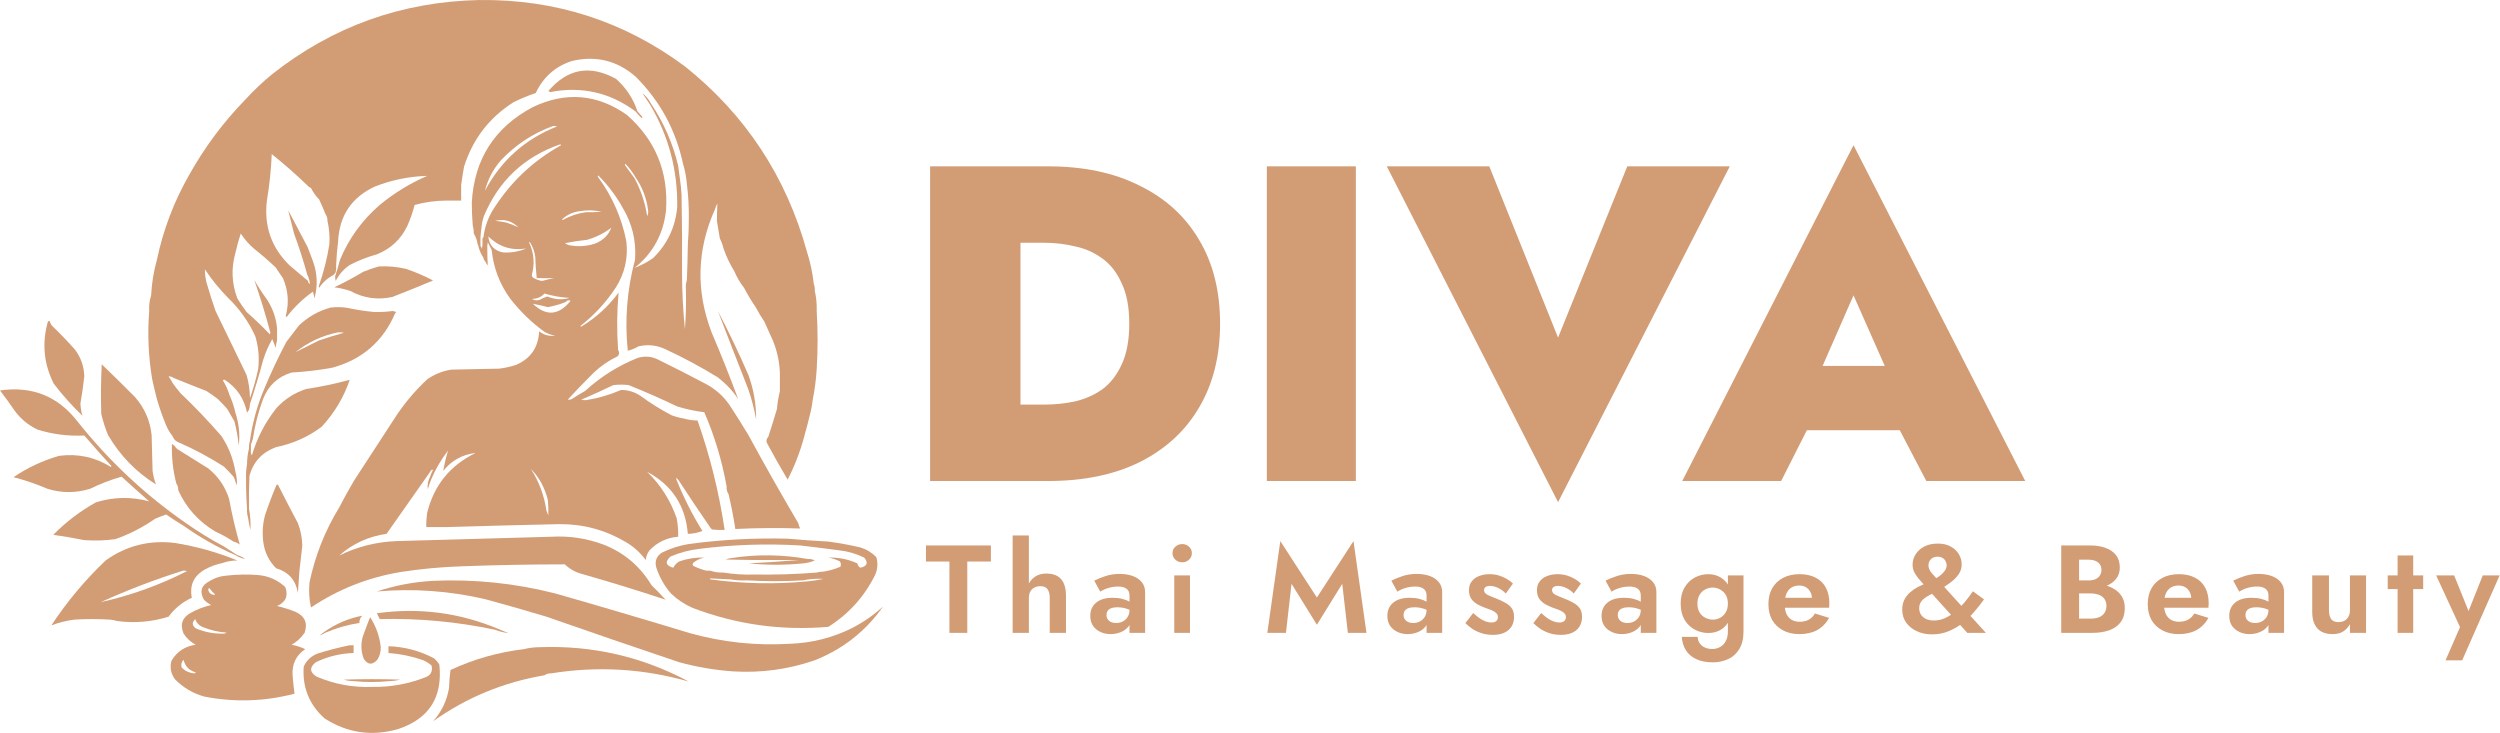 <svg width="5005" height="1468" viewBox="0 0 5005 1468" fill="none" xmlns="http://www.w3.org/2000/svg">
<path d="M1272.33 223.105C1276.13 227.882 1280.33 232.409 1284.93 236.682C1286.23 235.388 1286.23 234.096 1284.93 232.803C1281.99 229.428 1279.08 226.197 1276.21 223.105C1267.8 197.575 1253.57 175.917 1233.54 158.131C1181.43 129.157 1136.17 137.237 1097.77 182.375C1099.06 183.021 1100.35 183.669 1101.65 184.315C1164.36 172.197 1221.26 185.128 1272.33 223.105Z" fill="#D29C75"/>
<path d="M785.508 594.524C812.838 583.908 839.991 572.916 866.968 561.552C849.503 552.283 831.401 544.525 812.662 538.278C794.82 534.054 776.718 532.438 758.355 533.429C748.009 536.356 737.664 539.913 727.322 544.097C708.482 555.456 689.087 565.802 669.137 575.129C680.399 576.512 691.391 579.097 702.109 582.887C728.352 597.052 756.152 600.93 785.508 594.524Z" fill="#D29C75"/>
<path d="M164.86 832.116C162.698 824.209 161.406 816.129 160.981 807.872C164.197 789.869 166.782 771.768 168.739 753.565C168.192 733.704 162.05 715.927 150.314 700.228C135.504 683.477 119.988 667.314 103.765 651.74C101.644 648.68 100.026 645.446 98.916 642.042C96.688 642.607 95.394 644.223 95.037 646.891C83.889 688.975 88.091 729.382 107.644 768.112C125.017 790.979 144.09 812.314 164.86 832.116Z" fill="#D29C75"/>
<path d="M304.506 758.415C307.433 772.063 310.666 785.64 314.204 799.144C319.369 816.899 325.511 834.355 332.629 851.512C335.905 859.386 340.108 866.498 345.236 872.846C347.078 877.918 350.312 881.797 354.933 884.483C387.318 898.413 418.35 914.899 448.031 933.941C454.945 940.528 461.41 947.317 467.426 954.306C468.072 955.6 468.72 956.892 469.366 958.186C470.677 962.761 472.292 967.286 474.214 971.762C474.81 962.327 473.84 953.277 471.305 944.609C467.048 918.569 457.674 894.649 443.182 872.847C417.445 843.224 390.291 814.779 361.722 787.508C355.749 780.589 350.254 773.479 345.236 766.173C343.088 761.749 340.5 757.546 337.478 753.566C340.934 753.329 344.166 754.299 347.176 756.475C368.866 765.335 390.846 774.063 413.12 782.659C421.182 787.826 428.941 793.32 436.394 799.145C442.744 805.396 448.887 811.861 454.82 818.54C459.721 827.066 464.57 835.47 469.366 843.754C473.442 859.664 476.351 875.826 478.094 892.242C480.602 869.505 478.34 847.523 471.306 826.298C468.544 814.132 464.665 802.495 459.669 791.387C456.447 780.743 451.92 770.724 446.092 761.324C447.244 760.425 448.538 760.101 449.971 760.355C473.995 776.003 488.864 797.984 494.58 826.298C495.874 824.359 497.165 822.419 498.459 820.48C499.72 816.727 500.366 812.848 500.398 808.843C509.974 780.289 518.702 751.196 526.582 721.564C531.256 706.43 537.397 692.207 545.008 678.894C547.558 684.542 549.821 690.361 551.796 696.35C552.562 691.1 553.532 685.929 554.705 680.834C554.705 673.076 554.705 665.318 554.705 657.559C552.762 636.541 545.973 617.146 534.34 599.374C525.172 586.967 516.768 574.036 509.126 560.583C521.004 594.905 531.671 629.817 541.128 665.317C541.382 666.751 541.058 668.044 540.159 669.197C525.385 653.781 509.869 638.911 493.61 624.588C486.975 615.722 480.832 606.672 475.185 597.434C463.844 567.506 462.55 537.119 471.305 506.277C474.269 493.183 477.824 480.254 481.973 467.486C489.253 478.654 497.982 488.676 508.156 497.549C523.275 509.433 537.821 522.04 551.796 535.37C556.664 542.536 561.513 549.649 566.342 556.704C577.021 581.098 578.961 606.312 572.161 632.346C572.161 633.64 572.807 634.285 574.1 634.285C589.087 614.77 606.543 597.962 626.467 583.858C627.844 588.214 628.814 592.741 629.376 597.434C636.467 572.385 635.497 547.493 626.467 522.762C622.912 513.389 619.355 504.013 615.8 494.639C602.738 469.996 589.808 445.428 577.009 420.937C580.781 436.318 584.661 451.834 588.647 467.486C598.589 494.352 607.316 521.505 614.83 548.946C617.725 554.926 619.665 561.392 620.649 568.341C617.922 567.424 616.628 565.485 616.77 562.523C604.487 552.179 592.202 541.834 579.918 531.49C543.391 495.947 528.199 452.629 534.34 401.542C539.485 370.717 542.718 339.685 544.037 308.445C570.058 329.337 594.948 351.32 618.709 374.388C620.003 375.034 621.294 375.682 622.588 376.328C626.855 384.823 632.35 392.581 639.074 399.602C643.58 409.312 647.783 419.009 651.681 428.695C654.443 432.604 655.735 437.128 655.56 442.272C659.086 457.476 660.38 472.992 659.439 488.82C654.976 517.337 647.864 545.46 638.105 573.19C638.429 574.159 638.751 575.129 639.074 576.099C646.243 565.24 655.616 556.835 667.197 550.885C669.077 549.316 670.692 547.376 672.046 545.066C673.01 539.934 673.334 534.762 673.016 529.55C673.677 513.695 674.971 498.179 676.895 483.002C679.49 431.558 704.058 395.029 750.597 373.419C784.298 360.242 819.209 353.131 855.331 352.084C820.802 367.074 789.122 386.47 760.294 410.27C725.113 440.587 698.606 477.116 680.774 519.853C677.798 531.147 674.565 542.138 671.076 552.825C670.766 556.12 671.088 559.353 672.046 562.522C678.644 549.456 688.018 538.788 700.17 530.52C717.526 521.502 735.628 514.391 754.476 509.185C782.367 498.103 802.732 479.029 815.571 451.969C821.595 438.422 826.444 424.523 830.118 410.269C851.067 404.551 872.401 401.642 894.122 401.542C903.819 401.542 913.517 401.542 923.215 401.542C923.215 391.198 923.215 380.853 923.215 370.509C924.844 358.176 926.783 345.893 929.034 333.658C946.343 278.684 979.315 235.691 1027.95 204.68C1042.35 197.484 1057.22 191.342 1072.56 186.254C1087.36 154.644 1111.28 133.309 1144.32 122.25C1192.57 110.717 1235.24 121.061 1272.33 153.282C1321.16 201.794 1352.84 259.979 1367.37 327.839C1371.38 340.906 1373.97 354.483 1375.12 368.569C1378.08 391.77 1379.37 415.366 1379 439.362C1379 456.184 1378.36 472.669 1377.06 488.82C1376.72 512.752 1376.08 536.672 1375.12 560.582C1373.23 566.643 1372.58 573.108 1373.19 579.978C1373.82 606.829 1373.18 633.334 1371.25 659.498C1367.37 621.458 1365.43 583.315 1365.43 545.066C1365.75 493.341 1365.43 441.621 1364.46 389.904C1363.93 380.111 1362.96 370.414 1361.55 360.811C1360.25 351.113 1358.96 341.416 1357.67 331.718C1347.03 287.157 1328.93 245.781 1303.36 207.588C1298.88 199.194 1293.06 192.082 1285.91 186.254C1291.1 194.084 1296.28 201.842 1301.42 209.528C1338.9 272.792 1357 341.323 1355.73 415.118C1352.01 455.057 1335.85 488.998 1307.24 516.943C1295.53 525.056 1283.25 531.521 1270.39 536.338C1307.23 506.986 1328.24 468.519 1333.42 420.936C1338.42 344.028 1312.24 280.348 1254.87 229.893C1195.41 188.205 1132.7 183.032 1066.74 214.377C990.053 255.159 949.323 318.842 944.55 405.42C944.551 420.97 945.197 436.486 946.489 451.969C947.973 457.004 948.62 462.177 948.429 467.485C952.47 473.887 955.058 481 956.187 488.82C957.369 490.548 958.015 492.487 958.126 494.638C960.265 502.391 963.497 509.503 967.824 515.973C968.276 519.003 969.569 521.588 971.703 523.731C972.812 526.588 974.428 529.176 976.552 531.489C975.871 520.614 975.549 509.625 975.582 498.517C975.266 493.946 975.588 489.421 976.552 484.941C979.137 490.113 981.724 495.284 984.31 500.457C987.956 536.173 1000.24 568.498 1021.16 597.433C1040.95 623.047 1063.91 645.351 1090.01 664.347C1096.7 668.084 1103.81 670.672 1111.35 672.105C1099.49 673.54 1088.82 670.631 1079.35 663.377C1077.83 695.234 1062.64 717.539 1033.77 730.291C1022.4 734.102 1010.76 736.687 998.857 738.049C967.179 738.695 935.498 739.342 903.82 739.988C886.147 742.632 869.985 749.096 855.331 759.383C829.621 783.296 807.317 810.127 788.418 839.874C761.91 880.604 735.405 921.334 708.898 962.064C698.337 979.96 688.317 998.062 678.835 1016.37C650.657 1062.49 630.938 1112.27 619.679 1165.71C617.903 1182.71 618.872 1199.52 622.589 1216.14C676.932 1179.81 736.41 1156.22 801.025 1145.35C842.162 1138.91 883.538 1135.04 925.154 1133.71C993.672 1131.16 1062.2 1129.86 1130.74 1129.83C1140.63 1139.3 1152.27 1145.77 1165.66 1149.23C1221.54 1165.14 1277.14 1182.28 1332.46 1200.63C1323.48 1190.68 1314.1 1180.98 1304.33 1171.53C1281.79 1134.1 1250.44 1107.27 1210.27 1091.04C1175.92 1077.91 1140.36 1072.41 1103.59 1074.56C1000.15 1077.34 896.704 1080.25 793.267 1083.29C752.657 1084.96 714.514 1094.65 678.835 1112.38C706.031 1088.44 737.709 1073.9 773.872 1068.74C802.984 1027.31 832.077 985.929 861.151 944.609C862.545 941.085 864.485 939.791 866.969 940.73C864.471 945.072 862.531 949.597 861.151 954.306C856.969 962.061 855.353 970.465 856.302 979.52C858.387 972.938 860.65 966.471 863.09 960.125C871.907 939.256 883.222 919.861 897.031 901.939C893.005 915.316 889.772 928.893 887.334 942.669C904.164 921.814 925.82 909.853 952.308 906.788C901.351 931.467 869.025 971.227 855.332 1026.07C853.87 1035.69 853.224 1045.39 853.393 1055.16C867.615 1055.16 881.84 1055.16 896.062 1055.16C970.387 1052.9 1044.74 1050.96 1119.11 1049.34C1167.04 1048.83 1211.65 1060.79 1252.94 1085.22C1268.6 1094.43 1281.86 1106.38 1292.7 1121.11C1293.42 1113.91 1296.01 1107.44 1300.45 1101.71C1316 1085.42 1335.08 1076.37 1357.67 1074.56C1358.03 1062.17 1357.06 1049.88 1354.76 1037.71C1342.33 1001.81 1322.61 970.779 1295.6 944.609C1345.18 970.971 1372.33 1012.35 1377.06 1068.74C1387.19 1068.67 1396.89 1066.73 1406.16 1062.92C1385.72 1029.87 1368.27 995.279 1353.79 959.155C1354.11 958.186 1354.44 957.216 1354.76 956.246C1355.3 958.023 1356.27 959.315 1357.67 960.125C1378.85 992.645 1400.51 1024.97 1422.64 1057.1C1423.61 1058.07 1424.58 1059.04 1425.55 1060.01C1433.93 1060.98 1442.34 1061.3 1450.77 1060.98C1439.65 986.12 1421.55 913.066 1396.46 841.813C1386.97 841.751 1377.92 840.458 1369.31 837.934C1360.68 836.586 1352.28 834.323 1344.09 831.146C1322.37 819.751 1301.68 806.82 1282.03 792.355C1270.15 784.512 1257.21 780.633 1243.24 780.718C1220.61 790.567 1197.34 797.355 1173.41 801.083C1170.12 801.393 1166.88 801.071 1163.72 800.113C1185.34 790.914 1206.68 781.217 1227.72 771.021C1238.06 769.727 1248.41 769.727 1258.75 771.021C1291.57 784.2 1323.9 798.422 1355.73 813.69C1373.49 819.179 1391.59 823.058 1410.04 825.327C1430.64 873.045 1445.51 922.503 1454.65 973.701C1454.25 979.51 1455.54 984.683 1458.52 989.217C1464.03 1012.24 1468.56 1035.52 1472.1 1059.04C1515.42 1056.87 1558.73 1056.54 1602.05 1058.07C1600.18 1054.72 1598.89 1051.17 1598.17 1047.4C1563.95 989.321 1530.65 930.488 1498.28 870.905C1486.01 850.572 1473.4 830.53 1460.46 810.78C1448.36 793.193 1432.85 779.294 1413.91 769.08C1382.54 752.422 1350.86 736.26 1318.88 720.592C1305.19 713.404 1290.97 712.112 1276.21 716.713C1237.29 732.359 1202.38 754.34 1171.47 782.657C1162.09 787.888 1153.04 793.383 1144.32 799.143C1141.71 800.167 1139.12 800.491 1136.56 800.113C1153.57 781.639 1171.03 763.535 1188.93 745.806C1202.87 732.705 1218.39 722.038 1235.48 713.804C1237.85 712.54 1239.15 710.276 1239.36 707.016C1239.33 704.33 1238.68 702.068 1237.42 700.227C1234.68 661.955 1235.01 623.81 1238.39 585.795C1218.47 612.825 1194.23 635.129 1165.66 652.709C1164.36 654.003 1163.07 654.003 1161.78 652.709C1189.59 630.994 1213.19 605.458 1232.57 576.098C1250.7 547.55 1257.81 516.517 1253.9 483C1244.63 436.027 1225.89 393.357 1197.66 354.991C1196.36 353.698 1196.36 352.406 1197.66 351.113C1216.8 370.246 1232.96 391.581 1246.15 415.117C1265.66 447.401 1274.07 482.312 1271.36 519.851C1255.31 579.649 1250.46 640.42 1256.81 702.166C1264.3 700.367 1271.42 697.457 1278.15 693.439C1296.87 689.032 1314.97 690.972 1332.46 699.257C1368.54 716.003 1403.45 734.753 1437.19 755.504C1453.98 768.673 1467.55 783.22 1477.92 799.143C1461.3 754.245 1443.52 709.636 1424.58 665.316C1392.84 581.99 1395.1 499.884 1431.37 418.996C1432.43 414.937 1434.04 411.058 1436.22 407.359C1435.63 418.909 1435.31 430.546 1435.25 442.27C1437.19 453.898 1439.13 465.535 1441.07 477.182C1444.37 483.852 1446.96 490.962 1448.83 498.516C1454.38 514.153 1461.49 529.023 1470.16 543.125C1475.19 555.143 1481.65 566.134 1489.56 576.097C1496.56 589.546 1504.32 602.475 1512.83 614.888C1518.19 624.975 1524.01 634.673 1530.29 643.981C1536.11 656.919 1541.93 669.85 1547.74 682.771C1555.98 703.274 1560.51 724.609 1561.32 746.776C1561.32 759.058 1561.32 771.343 1561.32 783.627C1558.37 794.849 1556.43 806.486 1555.5 818.538C1550.02 837.196 1544.2 855.944 1538.04 874.784C1534.67 877.925 1533.7 881.804 1535.14 886.422C1548.55 911.322 1562.45 935.889 1576.83 960.123C1590.87 932.881 1601.86 904.434 1609.81 874.784C1614.75 857.389 1619.27 839.933 1623.38 822.417C1625.08 814.733 1626.37 806.975 1627.26 799.143C1631.23 779.286 1633.82 759.243 1635.02 739.018C1637.39 699.92 1637.39 661.13 1635.02 622.646C1635.5 608.858 1634.21 595.281 1631.14 581.916C1631.53 577.165 1630.89 572.639 1629.2 568.34C1626.75 546.287 1622.22 524.953 1615.63 504.335C1574.18 353.805 1492.72 229.997 1371.25 132.916C1249.3 42.449 1111.92 -1.836 959.096 0.058C804.031 3.468 666 52.926 545.008 148.432C525.649 164.251 507.546 181.383 490.701 199.829C446.538 245.286 409.041 295.714 378.208 351.113C348.14 403.792 326.805 460.039 314.204 519.851C307.638 543.089 303.76 567.009 302.567 591.614C299.312 601.443 298.021 611.789 298.688 622.646C295.136 667.842 297.076 713.099 304.506 758.415ZM1096.8 1000.85C1097.77 1011.18 1098.09 1021.52 1097.77 1031.89C1096.48 1028.65 1095.19 1025.42 1093.89 1022.19C1089.54 992.158 1079.2 964.359 1062.86 938.79C1079.27 955.336 1090.58 976.025 1096.8 1000.85ZM1001.77 322.021C1031.5 290.198 1066.74 266.923 1107.47 252.198C1110.13 251.894 1112.72 252.217 1115.23 253.168C1051.14 278.471 1002.98 321.463 970.734 382.146C976.385 359.856 986.731 339.814 1001.77 322.021ZM967.824 475.244C966.199 475.907 965.551 477.199 965.885 479.123C966.205 485.62 965.881 492.085 964.915 498.518C964.466 496.119 963.495 494.179 962.006 492.699C961.38 480.05 962.025 467.767 963.945 455.848C964.542 447.906 966.158 440.148 968.794 432.574C998.236 362.097 1048.99 314.255 1121.05 289.049C1122.34 289.049 1122.99 289.695 1122.99 290.988C1068.49 321.235 1024.2 362.611 990.129 415.118C977.888 433.416 970.454 453.457 967.824 475.244ZM1037.65 454.878C1029.73 451.277 1021.32 448.044 1012.43 445.181C1005.36 443.786 998.252 442.816 991.099 442.271C1008.68 437.751 1024.19 441.954 1037.65 454.878ZM1006.61 505.306C989.117 501.633 979.419 490.965 977.522 473.304C998.389 493.941 1023.6 502.023 1053.16 497.548C1038.24 503.867 1022.72 506.455 1006.61 505.306ZM1058.98 484.941C1059.63 484.941 1060.28 484.941 1060.92 484.941C1066.56 493.75 1070.11 503.448 1071.59 514.034C1072.04 528.35 1073.01 542.573 1074.5 556.704C1086.15 557.122 1097.79 557.122 1109.41 556.704C1101.26 558.376 1093.18 560.315 1085.17 562.522C1079.14 561.487 1073.64 559.547 1068.68 556.704C1065.87 555.474 1064.58 553.21 1064.8 549.915C1070.94 527.535 1069 505.877 1058.98 484.941ZM1090.01 587.736C1106.42 592.476 1123.22 595.386 1140.44 596.464C1125.27 600.75 1110.4 599.78 1095.83 593.555C1090.44 595.279 1085.27 597.542 1080.32 600.343C1074.73 602.038 1069.56 601.39 1064.8 598.404C1074.96 598.377 1083.36 594.821 1090.01 587.736ZM1066.74 608.101C1076.75 609.92 1086.78 612.182 1096.8 614.889C1107.68 612.853 1118.34 609.943 1128.8 606.162C1131.84 604.983 1134.43 603.365 1136.56 601.313C1138.6 601.024 1140.54 601.346 1142.38 602.282C1118.62 631.66 1093.41 633.6 1066.74 608.101ZM1190.87 487.85C1173.7 493.324 1156.24 494.294 1138.5 490.759C1135.92 489.466 1133.33 488.174 1130.74 486.88C1145.24 483.989 1160.11 481.725 1175.35 480.092C1193.14 475.078 1209.3 466.996 1223.84 455.848C1218.2 470.855 1207.21 481.522 1190.87 487.85ZM1204.45 423.846C1194.12 424.814 1183.78 425.138 1173.41 424.816C1156.86 427.011 1141.35 432.182 1126.86 440.332C1126.22 440.008 1125.57 439.686 1124.93 439.362C1134.84 430.204 1146.47 424.709 1159.84 422.876C1174.49 420.219 1189.36 420.544 1204.45 423.846ZM1270.39 356.932C1264.29 348.659 1258.15 340.255 1251.96 331.719C1250.67 330.425 1250.67 329.133 1251.96 327.84C1259.92 336.104 1266.71 345.156 1272.33 354.993C1286.06 374.843 1294.47 396.823 1297.54 420.937C1298.12 425.272 1297.47 429.151 1295.6 432.574C1291.46 405.916 1283.05 380.702 1270.39 356.932ZM511.065 673.075C517.541 694.589 519.481 716.569 516.884 739.019C512.538 759.025 507.043 778.42 500.398 797.205C500.276 781.396 498.012 765.88 493.61 750.656C472.921 707.986 452.234 665.317 431.545 622.647C424.811 603.417 418.67 584.022 413.119 564.462C411.184 556.108 410.213 547.704 410.21 539.248C423.61 559.438 438.804 578.188 455.789 595.494C479.193 617.909 497.619 643.769 511.065 673.075Z" fill="#D29C75"/>
<path d="M216.258 870.907C240.597 912.364 272.599 945.336 312.265 969.822C308.971 961.083 306.71 952.031 305.476 942.669C304.83 918.749 304.183 894.827 303.537 870.907C300.463 842.144 289.474 816.93 270.565 795.265C248.371 772.745 226.066 750.765 203.652 729.321C202.036 762.282 201.712 795.254 202.682 828.237C205.996 842.71 210.521 856.932 216.258 870.907Z" fill="#D29C75"/>
<path d="M1437.19 622.648C1457.39 675.174 1477.75 727.541 1498.28 779.749C1504.97 799.373 1510.14 819.415 1513.8 839.875C1514.01 809.267 1508.84 779.529 1498.28 750.657C1479.38 707.044 1459.01 664.375 1437.19 622.648Z" fill="#D29C75"/>
<path d="M700.17 760.354C671.49 768.196 642.397 774.338 612.891 778.78C589.935 786.224 570.216 798.831 553.736 816.6C531.146 844.964 514.66 876.644 504.278 911.637C502.433 908.885 501.787 905.654 502.338 901.94C502.338 898.061 502.338 894.182 502.338 890.303C503.632 886.424 504.924 882.545 506.218 878.665C510.269 851.467 517.057 824.96 526.583 799.145C537.029 771.883 556.1 754.103 583.799 745.808C611.156 744.288 638.309 741.057 665.259 736.11C725.083 719.917 767.107 683.388 791.328 626.527C792.381 626.411 793.027 625.765 793.268 624.588C791.004 623.942 788.743 623.294 786.479 622.648C773.927 624.301 761.319 624.949 748.658 624.588C729.725 622.806 710.977 619.896 692.412 615.86C682.069 614.566 671.723 614.566 661.38 615.86C637.347 622.542 616.334 634.503 598.345 651.741C589.941 662.732 581.535 673.722 573.131 684.713C556.764 715.73 541.893 747.408 528.522 779.75C514.616 812.749 505.24 847.013 500.399 882.545C498.914 887.58 498.267 892.752 498.459 898.061C495.926 907.983 494.632 918.326 494.58 929.093C492.85 938.671 492.202 948.368 492.641 958.186C492.445 978.264 493.092 998.305 494.58 1018.31C494.122 1024.34 494.768 1030.16 496.519 1035.77C497.714 1044.23 499.332 1052.64 501.368 1060.98C502.088 1046.39 501.118 1032.16 498.459 1018.31C498.135 996.321 498.459 974.339 499.429 952.368C507.283 924.295 525.061 905.222 552.766 895.152C586.449 888.262 616.836 874.686 643.923 854.422C669.572 826.645 688.321 795.289 700.17 760.354ZM676.896 665.317C680.827 665.003 684.706 665.327 688.533 666.287C671.522 670.863 654.712 676.035 638.105 681.803C622.246 689.732 606.729 697.49 591.557 705.077C616.815 684.916 645.26 671.663 676.896 665.317Z" fill="#D29C75"/>
<path d="M180.375 978.55C200.711 968.543 221.724 960.46 243.41 954.306C261.653 971.019 280.079 987.505 298.687 1003.76C263.036 994.069 227.479 994.714 192.013 1005.7C160.534 1023.27 132.089 1044.93 106.674 1070.68C127.462 1073.61 148.15 1077.16 168.739 1081.34C189.495 1082.85 210.184 1082.2 230.804 1079.41C259.19 1069.42 285.698 1055.84 310.324 1038.68C317.651 1035.5 325.086 1032.59 332.628 1029.95C344.376 1038.16 356.337 1045.92 368.51 1053.22C400.628 1076.08 434.892 1095.47 471.305 1111.41C477.181 1115.1 483.646 1117.69 490.7 1119.17C486.144 1115.59 480.973 1113.01 475.184 1111.41C466.093 1105.53 457.041 1099.71 448.03 1093.95C421.897 1079.92 396.683 1064.4 372.389 1047.4C290.215 990.461 217.806 922.577 155.162 843.753C115.801 793.139 64.08 772.45 0 781.688C9.749 794.347 19.124 807.276 28.123 820.478C40.463 837.998 56.302 851.251 75.641 860.239C105.894 869.556 136.926 873.435 168.738 871.876C186.481 892.53 204.582 912.895 223.045 932.971C222.721 933.617 222.399 934.264 222.075 934.91C190.3 915.115 155.712 907.679 118.311 912.605C85.642 921.985 55.256 936.208 27.153 955.275C50.349 961.377 72.976 969.135 95.036 978.55C123.454 987.346 151.901 987.346 180.375 978.55Z" fill="#D29C75"/>
<path d="M416.997 937.82C396.308 924.89 375.621 911.96 354.932 899.03C352.585 897.015 350.646 894.751 349.113 892.242C347.255 891.363 345.637 890.071 344.264 888.362C343.317 915.363 346.227 941.868 352.992 967.883C355.753 971.791 357.045 976.316 356.871 981.459C372.672 1016.36 397.24 1043.83 430.572 1063.89C443.505 1069.79 455.788 1076.58 467.424 1084.25C471.962 1085.39 476.164 1087.33 480.03 1090.07C471.481 1060.31 464.371 1029.92 458.696 998.915C450.977 974.379 437.078 954.014 416.997 937.82Z" fill="#D29C75"/>
<path d="M552.764 972.732C544.562 992.17 537.126 1011.89 530.46 1031.89C525.622 1050.47 524.652 1069.22 527.55 1088.13C530.624 1107.41 539.031 1123.89 552.764 1137.59C577.741 1145.1 592.288 1161.59 596.404 1187.05C597.466 1172.82 598.436 1158.6 599.313 1144.38C601.38 1127.26 603.32 1110.13 605.131 1092.98C604.963 1077.27 602.054 1062.08 596.404 1047.4C582.845 1021.9 569.592 996.361 556.644 970.793C554.737 969.646 553.443 970.294 552.764 972.732Z" fill="#D29C75"/>
<path d="M1379 1089.1C1360.06 1092.19 1341.95 1098 1324.69 1106.56C1313.95 1113.97 1310.39 1123.99 1314.03 1136.62C1320.49 1156.29 1330.51 1173.74 1344.09 1188.99C1356.6 1200.75 1370.82 1210.13 1386.76 1217.11C1474.21 1250.35 1564.72 1262.96 1658.29 1254.93C1699.48 1228.94 1730.83 1194.02 1752.36 1150.2C1757.21 1138.65 1757.85 1127.01 1754.3 1115.29C1745.15 1106.04 1734.49 1099.58 1722.3 1095.89C1701.16 1090.97 1679.82 1087.09 1658.29 1084.25C1630.81 1082.78 1603.66 1080.84 1576.83 1078.44C1510.59 1076.75 1444.64 1080.31 1379 1089.1ZM1617.56 1163.78C1552.06 1170.09 1486.76 1168.8 1421.67 1159.9C1421.67 1159.25 1421.67 1158.6 1421.67 1157.96C1435.24 1158.72 1448.82 1159.37 1462.4 1159.9C1473.02 1161.81 1484.01 1162.46 1495.37 1161.84C1532.8 1164.09 1570.3 1164.09 1607.86 1161.84C1621.06 1159.08 1634.64 1158.11 1648.6 1158.93C1638.33 1161.18 1627.99 1162.79 1617.56 1163.78ZM1679.63 1101.71C1697.27 1103.61 1714.08 1108.45 1730.05 1116.26C1738.8 1126.74 1736.21 1133.52 1722.3 1136.62C1719.22 1134.73 1717.28 1131.82 1716.48 1127.89C1697.95 1119.53 1678.55 1115.65 1658.29 1116.26C1666.47 1117.65 1674.23 1120.24 1681.57 1124.02C1683.65 1127.36 1683.98 1130.92 1682.54 1134.68C1671.42 1139.31 1660.11 1142.55 1648.59 1144.38C1643.93 1144.28 1639.41 1144.92 1635.02 1146.32C1593.07 1149.58 1551.05 1150.87 1508.95 1150.2C1488.73 1150.87 1468.68 1149.58 1448.82 1146.32C1439.29 1146.59 1430.24 1145.3 1421.67 1142.44C1419.08 1142.44 1416.5 1142.44 1413.91 1142.44C1405.02 1140.23 1396.29 1136.99 1387.73 1132.74C1386.43 1130.8 1386.43 1128.86 1387.73 1126.92C1394.18 1121.53 1401.62 1117.97 1410.03 1116.26C1392.79 1115.73 1375.98 1118.32 1359.61 1124.02C1354.31 1127.27 1350.43 1131.47 1347.97 1136.62C1332.76 1132.36 1330.82 1124.92 1342.15 1114.32C1360.73 1106.26 1380.13 1101.09 1400.34 1098.8C1467.36 1090.28 1534.6 1088.01 1602.05 1092.01C1627.67 1094.97 1653.53 1098.2 1679.63 1101.71Z" fill="#D29C75"/>
<path d="M1464.34 1117.23C1460.34 1117.59 1456.46 1118.56 1452.7 1120.14C1488.9 1121.11 1525.11 1121.43 1561.32 1121.11C1574.25 1121.11 1587.18 1121.11 1600.11 1121.11C1566.82 1123.9 1533.2 1126.16 1499.25 1127.89C1535.4 1131.52 1571.61 1131.52 1607.87 1127.89C1615.92 1127.15 1623.68 1125.21 1631.14 1122.08C1626.92 1119.74 1622.39 1118.77 1617.56 1119.17C1566.6 1110.02 1515.52 1109.37 1464.34 1117.23Z" fill="#D29C75"/>
<path d="M610.951 1299.54C602.319 1295.44 593.268 1292.53 583.797 1290.81C594.376 1284.76 603.103 1276.68 609.981 1266.57C616.347 1247.29 610.206 1233.39 591.555 1224.87C579.589 1220.1 567.306 1216.22 554.704 1213.23C572.096 1205.61 577.59 1193 571.19 1175.41C555.722 1160.98 537.297 1152.89 515.913 1151.17C495.781 1149.65 475.74 1149.97 455.788 1152.14C442.347 1152.96 430.062 1156.84 418.937 1163.77C402.752 1172.17 399.197 1184.46 408.27 1200.63C412.602 1204.89 417.451 1208.45 422.816 1211.29C408.535 1214.55 394.959 1219.72 382.086 1226.81C364.797 1236.22 359.948 1250.12 367.54 1268.51C373.773 1277.98 381.855 1285.41 391.784 1290.81C370.306 1293.77 354.141 1304.44 343.296 1322.82C339.706 1336.08 341.969 1348.36 350.084 1359.67C366.766 1376.72 386.485 1388.36 409.24 1394.58C469.811 1406.34 529.936 1404.4 589.616 1388.76C588.013 1376.52 586.72 1364.24 585.736 1351.91C584.338 1329.5 592.745 1312.04 610.951 1299.54ZM416.998 1181.23C416.744 1179.53 417.39 1178.24 418.938 1177.35C422.46 1181.85 426.339 1186.05 430.575 1189.96C430.133 1190.73 429.485 1191.05 428.635 1190.93C422.367 1190.4 418.488 1187.17 416.998 1181.23ZM363.661 1336.39C361.999 1330.48 363.293 1325.3 367.54 1320.88C370.546 1333.91 378.626 1342.31 391.784 1346.09C391.121 1347.72 389.829 1348.36 387.906 1348.03C378.438 1347.01 370.356 1343.13 363.661 1336.39ZM391.784 1257.84C384.383 1252.15 384.059 1246.01 390.815 1239.42C393.673 1247.45 399.168 1252.94 407.3 1255.9C422.275 1261.91 437.791 1265.46 453.849 1266.57C451.097 1268.41 447.865 1269.06 444.151 1268.51C425.897 1268.63 408.441 1265.07 391.784 1257.84Z" fill="#D29C75"/>
<path d="M384.028 1196.75C379.135 1171.29 388.187 1152.22 411.181 1139.53C422.272 1133.66 433.909 1129.45 446.093 1126.92C455.232 1123.71 464.929 1122.1 475.186 1122.08C435.139 1105.71 393.761 1094.07 351.056 1087.16C299.713 1080.59 253.164 1092.23 211.41 1122.08C170.267 1161.28 134.062 1204.6 102.797 1252.02C117.526 1246.4 133.042 1242.52 149.345 1240.39C172.62 1239.09 195.894 1239.09 219.168 1240.39C224.725 1240.74 229.896 1241.71 234.684 1243.3C269.621 1247.96 303.887 1245.05 337.479 1234.57C349.857 1217.76 365.373 1205.16 384.028 1196.75ZM201.713 1205.48C255.608 1181.09 310.563 1160.08 366.572 1142.44C369.236 1142.14 371.823 1142.46 374.33 1143.41C319.36 1171.43 261.821 1192.12 201.713 1205.48Z" fill="#D29C75"/>
<path d="M991.095 1260.75C999.768 1264.21 1008.82 1266.47 1018.25 1267.54C1011 1264.81 1003.89 1261.9 996.914 1258.81C918.867 1226.35 838.053 1216 754.473 1227.78C756.412 1231.66 758.351 1235.54 760.291 1239.42C837.952 1237.54 914.885 1244.65 991.095 1260.75Z" fill="#D29C75"/>
<path d="M740.899 1235.54C735.879 1248.32 731.03 1261.25 726.353 1274.33C722.045 1289.43 722.69 1304.3 728.292 1318.94C736.213 1331.23 745.263 1331.88 755.445 1320.88C760.484 1312.87 762.747 1304.14 762.234 1294.69C759.726 1273.21 752.614 1253.5 740.899 1235.54Z" fill="#D29C75"/>
<path d="M649.738 1264.63C637.259 1273.6 637.905 1274.24 651.678 1266.57C673.453 1257.17 696.082 1250.71 719.561 1247.18C719.187 1241.41 721.126 1236.56 725.38 1232.63C698.075 1237.86 672.861 1248.53 649.738 1264.63Z" fill="#D29C75"/>
<path d="M1706.78 1256.87C1667.25 1276.75 1625.22 1287.41 1580.71 1288.87C1512.92 1292.89 1446.33 1285.78 1380.94 1267.54C1291.36 1240.27 1201.5 1213.76 1111.35 1188.02C1031.12 1167.62 949.66 1159.22 866.965 1162.81C828.471 1164.91 790.974 1172.02 754.473 1184.14C827.664 1177.72 900.074 1182.9 971.7 1199.66C1012.56 1210.71 1053.3 1222.35 1093.89 1234.57C1182.26 1265.5 1270.83 1295.88 1359.6 1325.73C1395.19 1335.49 1431.4 1341.64 1468.22 1344.15C1524.08 1347.48 1578.39 1340.05 1631.14 1321.85C1687.89 1299.28 1733.47 1263.4 1767.87 1214.2C1749.35 1231.12 1728.98 1245.34 1706.78 1256.87Z" fill="#D29C75"/>
<path d="M1080.32 1295.66C1069.55 1295.71 1059.21 1297.01 1049.28 1299.54C997.966 1305.58 948.832 1319.48 901.88 1341.24C900.305 1353.04 899.335 1365 898.971 1377.12C894.777 1402.64 884.11 1424.94 866.969 1444.04C933.805 1396.43 1008.15 1365.72 1090.01 1351.91C1093.92 1349.15 1098.45 1347.85 1103.59 1348.03C1196.93 1333.12 1288.73 1338.61 1379 1364.52C1285.72 1314.69 1186.16 1291.74 1080.32 1295.66Z" fill="#D29C75"/>
<path d="M879.574 1330.57C876.746 1325.8 873.191 1321.6 868.906 1317.97C840.447 1302.93 810.061 1294.85 777.749 1293.72C777.749 1298.25 777.749 1302.77 777.749 1307.3C801.651 1309.04 824.926 1313.89 847.572 1321.85C853.59 1324.64 859.085 1328.19 864.058 1332.51C866.678 1344.82 861.829 1352.9 849.511 1356.76C816.151 1369.57 781.564 1375.71 745.747 1375.18C706.966 1376.67 669.793 1369.88 634.224 1354.82C619.774 1345.95 619.127 1336.26 632.285 1325.72C656.203 1314.28 681.417 1308.14 707.927 1307.3C707.927 1302.13 707.927 1296.96 707.927 1291.78C705.341 1291.78 702.754 1291.78 700.168 1291.78C678.81 1296.13 657.476 1301.63 636.164 1308.27C623.087 1313.3 613.714 1322.03 608.041 1334.45C605.052 1375.97 618.953 1410.56 649.741 1438.22C695.349 1467.54 744.483 1474.65 797.145 1459.55C858.997 1438.99 886.475 1395.99 879.574 1330.57Z" fill="#D29C75"/>
<path d="M688.531 1360.64C694.848 1362.66 701.312 1363.63 707.926 1363.55C731.839 1366.09 755.759 1366.09 779.689 1363.55C786.904 1363.42 794.014 1362.45 801.023 1360.64C763.527 1359.34 726.028 1359.34 688.531 1360.64Z" fill="#D29C75"/>
<path d="M1862.1 333H2043V963H1862.1V333ZM2097.9 963H1980.9V810H2090.7C2111.7 810 2132.1 807.9 2151.9 803.7C2172.3 798.9 2190.6 790.8 2206.8 779.4C2223 767.4 2235.9 750.9 2245.5 729.9C2255.7 708.3 2260.8 681 2260.8 648C2260.8 615 2255.7 588 2245.5 567C2235.9 545.4 2223 528.9 2206.8 517.5C2190.6 505.5 2172.3 497.4 2151.9 493.2C2132.1 488.4 2111.7 486 2090.7 486H1980.9V333H2097.9C2169.3 333 2230.5 345.9 2281.5 371.7C2333.1 396.9 2372.7 432.9 2400.3 479.7C2428.5 526.5 2442.6 582.6 2442.6 648C2442.6 712.8 2428.5 768.9 2400.3 816.3C2372.7 863.1 2333.1 899.4 2281.5 925.2C2230.5 950.4 2169.3 963 2097.9 963ZM2536.22 333H2714.42V963H2536.22V333ZM3119.24 675.9L3257.84 333H3463.04L3119.24 1005.3L2776.34 333H2981.54L3119.24 675.9ZM3546.04 861.3L3551.44 732.6H3874.54L3879.04 861.3H3546.04ZM3710.74 591.3L3627.94 780.3L3638.74 819L3565.84 963H3367.84L3710.74 290.7L4054.54 963H3856.54L3784.54 825.3L3794.44 780.3L3710.74 591.3Z" fill="#D29C75"/>
<path d="M1853.76 1124.25V1092H1983.76V1124.25H1936.51V1267H1900.76V1124.25H1853.76ZM2059.82 1072V1267H2027.32V1072H2059.82ZM2101.57 1197C2101.57 1189.33 2100.07 1183.5 2097.07 1179.5C2094.24 1175.5 2089.4 1173.5 2082.57 1173.5C2078.07 1173.5 2074.07 1174.5 2070.57 1176.5C2067.07 1178.33 2064.4 1181 2062.57 1184.5C2060.74 1188 2059.82 1192.17 2059.82 1197H2053.32C2053.32 1187.83 2054.82 1179.58 2057.82 1172.25C2060.99 1164.92 2065.65 1159.08 2071.82 1154.75C2077.99 1150.42 2085.57 1148.25 2094.57 1148.25C2103.57 1148.25 2110.99 1149.92 2116.82 1153.25C2122.65 1156.58 2126.99 1161.58 2129.82 1168.25C2132.65 1174.75 2134.07 1182.75 2134.07 1192.25V1267H2101.57V1197ZM2215.24 1231.25C2215.24 1234.58 2216.07 1237.5 2217.74 1240C2219.41 1242.33 2221.66 1244.17 2224.49 1245.5C2227.49 1246.67 2230.74 1247.25 2234.24 1247.25C2239.24 1247.25 2243.74 1246.25 2247.74 1244.25C2251.74 1242.08 2254.99 1239.08 2257.49 1235.25C2259.99 1231.25 2261.24 1226.5 2261.24 1221L2265.24 1236C2265.24 1243.33 2263.16 1249.5 2258.99 1254.5C2254.99 1259.5 2249.74 1263.25 2243.24 1265.75C2236.91 1268.25 2230.24 1269.5 2223.24 1269.5C2216.07 1269.5 2209.41 1268.08 2203.24 1265.25C2197.07 1262.42 2192.07 1258.33 2188.24 1253C2184.57 1247.5 2182.74 1240.83 2182.74 1233C2182.74 1221.83 2186.66 1213 2194.49 1206.5C2202.32 1200 2213.41 1196.75 2227.74 1196.75C2235.07 1196.75 2241.49 1197.5 2246.99 1199C2252.66 1200.5 2257.41 1202.33 2261.24 1204.5C2265.07 1206.67 2267.82 1208.75 2269.49 1210.75V1225.75C2264.99 1222.42 2259.91 1219.92 2254.24 1218.25C2248.74 1216.58 2242.91 1215.75 2236.74 1215.75C2231.74 1215.75 2227.66 1216.42 2224.49 1217.75C2221.32 1218.92 2218.99 1220.67 2217.49 1223C2215.99 1225.17 2215.24 1227.92 2215.24 1231.25ZM2202.74 1184.5L2190.74 1162.5C2196.74 1159.33 2204.07 1156.33 2212.74 1153.5C2221.41 1150.5 2231.07 1149 2241.74 1149C2251.57 1149 2260.32 1150.42 2267.99 1153.25C2275.66 1156.08 2281.66 1160.25 2285.99 1165.75C2290.32 1171.08 2292.49 1177.67 2292.49 1185.5V1267H2261.24V1192.25C2261.24 1189.08 2260.74 1186.42 2259.74 1184.25C2258.74 1181.92 2257.16 1180 2254.99 1178.5C2252.99 1177 2250.57 1175.92 2247.74 1175.25C2244.91 1174.58 2241.74 1174.25 2238.24 1174.25C2232.91 1174.25 2227.82 1174.83 2222.99 1176C2218.16 1177.17 2213.99 1178.58 2210.49 1180.25C2206.99 1181.92 2204.41 1183.33 2202.74 1184.5ZM2347.36 1107.5C2347.36 1102.17 2349.28 1097.83 2353.11 1094.5C2356.94 1091 2361.53 1089.25 2366.86 1089.25C2372.19 1089.25 2376.69 1091 2380.36 1094.5C2384.19 1097.83 2386.11 1102.17 2386.11 1107.5C2386.11 1112.67 2384.19 1117 2380.36 1120.5C2376.69 1124 2372.19 1125.75 2366.86 1125.75C2361.53 1125.75 2356.94 1124 2353.11 1120.5C2349.28 1117 2347.36 1112.67 2347.36 1107.5ZM2350.86 1152H2382.36V1267H2350.86V1152ZM2585.68 1168.75L2574.43 1267H2537.18L2563.18 1083.25L2636.43 1196.25L2709.68 1083.25L2735.68 1267H2698.43L2687.18 1168.75L2636.43 1250.75L2585.68 1168.75ZM2809.99 1231.25C2809.99 1234.58 2810.82 1237.5 2812.49 1240C2814.15 1242.33 2816.4 1244.17 2819.24 1245.5C2822.24 1246.67 2825.49 1247.25 2828.99 1247.25C2833.99 1247.25 2838.49 1246.25 2842.49 1244.25C2846.49 1242.08 2849.74 1239.08 2852.24 1235.25C2854.74 1231.25 2855.99 1226.5 2855.99 1221L2859.99 1236C2859.99 1243.33 2857.9 1249.5 2853.74 1254.5C2849.74 1259.5 2844.49 1263.25 2837.99 1265.75C2831.65 1268.25 2824.99 1269.5 2817.99 1269.5C2810.82 1269.5 2804.15 1268.08 2797.99 1265.25C2791.82 1262.42 2786.82 1258.33 2782.99 1253C2779.32 1247.5 2777.49 1240.83 2777.49 1233C2777.49 1221.83 2781.4 1213 2789.24 1206.5C2797.07 1200 2808.15 1196.75 2822.49 1196.75C2829.82 1196.75 2836.24 1197.5 2841.74 1199C2847.4 1200.5 2852.15 1202.33 2855.99 1204.5C2859.82 1206.67 2862.57 1208.75 2864.24 1210.75V1225.75C2859.74 1222.42 2854.65 1219.92 2848.99 1218.25C2843.49 1216.58 2837.65 1215.75 2831.49 1215.75C2826.49 1215.75 2822.4 1216.42 2819.24 1217.75C2816.07 1218.92 2813.74 1220.67 2812.24 1223C2810.74 1225.17 2809.99 1227.92 2809.99 1231.25ZM2797.49 1184.5L2785.49 1162.5C2791.49 1159.33 2798.82 1156.33 2807.49 1153.5C2816.15 1150.5 2825.82 1149 2836.49 1149C2846.32 1149 2855.07 1150.42 2862.74 1153.25C2870.4 1156.08 2876.4 1160.25 2880.74 1165.75C2885.07 1171.08 2887.24 1177.67 2887.24 1185.5V1267H2855.99V1192.25C2855.99 1189.08 2855.49 1186.42 2854.49 1184.25C2853.49 1181.92 2851.9 1180 2849.74 1178.5C2847.74 1177 2845.32 1175.92 2842.49 1175.25C2839.65 1174.58 2836.49 1174.25 2832.99 1174.25C2827.65 1174.25 2822.57 1174.83 2817.74 1176C2812.9 1177.17 2808.74 1178.58 2805.24 1180.25C2801.74 1181.92 2799.15 1183.33 2797.49 1184.5ZM2949.36 1227.25C2954.19 1231.75 2958.69 1235.42 2962.86 1238.25C2967.02 1240.92 2970.94 1242.92 2974.61 1244.25C2978.44 1245.58 2982.02 1246.25 2985.36 1246.25C2989.69 1246.25 2993.02 1245.33 2995.36 1243.5C2997.69 1241.5 2998.86 1238.83 2998.86 1235.5C2998.86 1232.5 2997.86 1230 2995.86 1228C2994.02 1225.83 2991.27 1223.92 2987.61 1222.25C2983.94 1220.58 2979.27 1218.83 2973.61 1217C2968.27 1215 2963.11 1212.67 2958.11 1210C2953.11 1207.17 2948.94 1203.5 2945.61 1199C2942.44 1194.33 2940.86 1188.42 2940.86 1181.25C2940.86 1174.42 2942.69 1168.67 2946.36 1164C2950.02 1159.17 2954.94 1155.58 2961.11 1153.25C2967.44 1150.75 2974.44 1149.5 2982.11 1149.5C2988.61 1149.5 2994.69 1150.33 3000.36 1152C3006.02 1153.67 3011.27 1155.92 3016.11 1158.75C3020.94 1161.42 3025.19 1164.58 3028.86 1168.25L3014.61 1188.25C3010.44 1183.75 3005.44 1180.08 2999.61 1177.25C2993.94 1174.42 2988.36 1173 2982.86 1173C2979.19 1173 2976.27 1173.75 2974.11 1175.25C2972.11 1176.58 2971.11 1178.67 2971.11 1181.5C2971.11 1184 2972.11 1186.25 2974.11 1188.25C2976.27 1190.08 2979.27 1191.75 2983.11 1193.25C2987.11 1194.75 2991.61 1196.58 2996.61 1198.75C3002.77 1201.08 3008.44 1203.75 3013.61 1206.75C3018.94 1209.58 3023.19 1213.17 3026.36 1217.5C3029.52 1221.83 3031.11 1227.5 3031.11 1234.5C3031.11 1246 3027.36 1255 3019.86 1261.5C3012.36 1267.83 3002.02 1271 2988.86 1271C2980.69 1271 2973.19 1269.92 2966.36 1267.75C2959.69 1265.58 2953.61 1262.75 2948.11 1259.25C2942.77 1255.58 2937.94 1251.67 2933.61 1247.5L2949.36 1227.25ZM3085.47 1227.25C3090.3 1231.75 3094.8 1235.42 3098.97 1238.25C3103.14 1240.92 3107.05 1242.92 3110.72 1244.25C3114.55 1245.58 3118.14 1246.25 3121.47 1246.25C3125.8 1246.25 3129.14 1245.33 3131.47 1243.5C3133.8 1241.5 3134.97 1238.83 3134.97 1235.5C3134.97 1232.5 3133.97 1230 3131.97 1228C3130.14 1225.83 3127.39 1223.92 3123.72 1222.25C3120.05 1220.58 3115.39 1218.83 3109.72 1217C3104.39 1215 3099.22 1212.67 3094.22 1210C3089.22 1207.17 3085.05 1203.5 3081.72 1199C3078.55 1194.33 3076.97 1188.42 3076.97 1181.25C3076.97 1174.42 3078.8 1168.67 3082.47 1164C3086.14 1159.17 3091.05 1155.58 3097.22 1153.25C3103.55 1150.75 3110.55 1149.5 3118.22 1149.5C3124.72 1149.5 3130.8 1150.33 3136.47 1152C3142.14 1153.67 3147.39 1155.92 3152.22 1158.75C3157.05 1161.42 3161.3 1164.58 3164.97 1168.25L3150.72 1188.25C3146.55 1183.75 3141.55 1180.08 3135.72 1177.25C3130.05 1174.42 3124.47 1173 3118.97 1173C3115.3 1173 3112.39 1173.75 3110.22 1175.25C3108.22 1176.58 3107.22 1178.67 3107.22 1181.5C3107.22 1184 3108.22 1186.25 3110.22 1188.25C3112.39 1190.08 3115.39 1191.75 3119.22 1193.25C3123.22 1194.75 3127.72 1196.58 3132.72 1198.75C3138.89 1201.08 3144.55 1203.75 3149.72 1206.75C3155.05 1209.58 3159.3 1213.17 3162.47 1217.5C3165.64 1221.83 3167.22 1227.5 3167.22 1234.5C3167.22 1246 3163.47 1255 3155.97 1261.5C3148.47 1267.83 3138.14 1271 3124.97 1271C3116.8 1271 3109.3 1269.92 3102.47 1267.75C3095.8 1265.58 3089.72 1262.75 3084.22 1259.25C3078.89 1255.58 3074.05 1251.67 3069.72 1247.5L3085.47 1227.25ZM3238.83 1231.25C3238.83 1234.58 3239.67 1237.5 3241.33 1240C3243 1242.33 3245.25 1244.17 3248.08 1245.5C3251.08 1246.67 3254.33 1247.25 3257.83 1247.25C3262.83 1247.25 3267.33 1246.25 3271.33 1244.25C3275.33 1242.08 3278.58 1239.08 3281.08 1235.25C3283.58 1231.25 3284.83 1226.5 3284.83 1221L3288.83 1236C3288.83 1243.33 3286.75 1249.5 3282.58 1254.5C3278.58 1259.5 3273.33 1263.25 3266.83 1265.75C3260.5 1268.25 3253.83 1269.5 3246.83 1269.5C3239.67 1269.5 3233 1268.08 3226.83 1265.25C3220.67 1262.42 3215.67 1258.33 3211.83 1253C3208.17 1247.5 3206.33 1240.83 3206.33 1233C3206.33 1221.83 3210.25 1213 3218.08 1206.5C3225.92 1200 3237 1196.75 3251.33 1196.75C3258.67 1196.75 3265.08 1197.5 3270.58 1199C3276.25 1200.5 3281 1202.33 3284.83 1204.5C3288.67 1206.67 3291.42 1208.75 3293.08 1210.75V1225.75C3288.58 1222.42 3283.5 1219.92 3277.83 1218.25C3272.33 1216.58 3266.5 1215.75 3260.33 1215.75C3255.33 1215.75 3251.25 1216.42 3248.08 1217.75C3244.92 1218.92 3242.58 1220.67 3241.08 1223C3239.58 1225.17 3238.83 1227.92 3238.83 1231.25ZM3226.33 1184.5L3214.33 1162.5C3220.33 1159.33 3227.67 1156.33 3236.33 1153.5C3245 1150.5 3254.67 1149 3265.33 1149C3275.17 1149 3283.92 1150.42 3291.58 1153.25C3299.25 1156.08 3305.25 1160.25 3309.58 1165.75C3313.92 1171.08 3316.08 1177.67 3316.08 1185.5V1267H3284.83V1192.25C3284.83 1189.08 3284.33 1186.42 3283.33 1184.25C3282.33 1181.92 3280.75 1180 3278.58 1178.5C3276.58 1177 3274.17 1175.92 3271.33 1175.25C3268.5 1174.58 3265.33 1174.25 3261.83 1174.25C3256.5 1174.25 3251.42 1174.83 3246.58 1176C3241.75 1177.17 3237.58 1178.58 3234.08 1180.25C3230.58 1181.92 3228 1183.33 3226.33 1184.5ZM3366.96 1275H3398.71C3398.87 1280 3400.21 1284.25 3402.71 1287.75C3405.21 1291.42 3408.62 1294.25 3412.96 1296.25C3417.29 1298.25 3422.37 1299.25 3428.21 1299.25C3433.54 1299.25 3438.54 1298 3443.21 1295.5C3448.04 1293 3451.87 1289.17 3454.71 1284C3457.71 1278.83 3459.21 1272.33 3459.21 1264.5V1152H3490.46V1264.5C3490.46 1278.67 3487.62 1290.33 3481.96 1299.5C3476.46 1308.67 3469.04 1315.33 3459.71 1319.5C3450.37 1323.83 3440.21 1326 3429.21 1326C3415.87 1326 3404.71 1323.83 3395.71 1319.5C3386.71 1315.33 3379.79 1309.33 3374.96 1301.5C3370.29 1293.83 3367.62 1285 3366.96 1275ZM3364.71 1208.5C3364.71 1195.67 3367.29 1184.92 3372.46 1176.25C3377.62 1167.42 3384.46 1160.75 3392.96 1156.25C3401.46 1151.75 3410.46 1149.5 3419.96 1149.5C3429.62 1149.5 3438.12 1151.83 3445.46 1156.5C3452.96 1161.17 3458.79 1167.92 3462.96 1176.75C3467.29 1185.42 3469.46 1196 3469.46 1208.5C3469.46 1220.83 3467.29 1231.42 3462.96 1240.25C3458.79 1249.08 3452.96 1255.83 3445.46 1260.5C3438.12 1265 3429.62 1267.25 3419.96 1267.25C3410.46 1267.25 3401.46 1265 3392.96 1260.5C3384.46 1256 3377.62 1249.42 3372.46 1240.75C3367.29 1231.92 3364.71 1221.17 3364.71 1208.5ZM3398.21 1208.5C3398.21 1215.33 3399.62 1221.17 3402.46 1226C3405.29 1230.67 3409.12 1234.25 3413.96 1236.75C3418.79 1239.25 3423.96 1240.5 3429.46 1240.5C3434.29 1240.5 3438.96 1239.33 3443.46 1237C3448.12 1234.5 3451.87 1230.92 3454.71 1226.25C3457.71 1221.42 3459.21 1215.5 3459.21 1208.5C3459.21 1203.17 3458.37 1198.5 3456.71 1194.5C3455.04 1190.5 3452.71 1187.17 3449.71 1184.5C3446.87 1181.83 3443.71 1179.83 3440.21 1178.5C3436.71 1177 3433.12 1176.25 3429.46 1176.25C3423.96 1176.25 3418.79 1177.5 3413.96 1180C3409.12 1182.5 3405.29 1186.17 3402.46 1191C3399.62 1195.67 3398.21 1201.5 3398.21 1208.5ZM3602.37 1269.5C3589.87 1269.5 3578.95 1267 3569.62 1262C3560.29 1257 3553.04 1250.08 3547.87 1241.25C3542.87 1232.25 3540.37 1221.67 3540.37 1209.5C3540.37 1197.17 3542.87 1186.58 3547.87 1177.75C3553.04 1168.75 3560.29 1161.83 3569.62 1157C3578.95 1152 3589.95 1149.5 3602.62 1149.5C3615.29 1149.5 3626.04 1151.83 3634.87 1156.5C3643.87 1161 3650.7 1167.67 3655.37 1176.5C3660.04 1185.17 3662.37 1195.67 3662.37 1208C3662.37 1209.5 3662.29 1211.08 3662.12 1212.75C3662.12 1214.42 3662.04 1215.75 3661.87 1216.75H3558.87V1196.75H3633.62L3624.87 1208.25C3625.54 1207.25 3626.12 1205.92 3626.62 1204.25C3627.29 1202.42 3627.62 1200.92 3627.62 1199.75C3627.62 1194.08 3626.54 1189.25 3624.37 1185.25C3622.37 1181.25 3619.45 1178.08 3615.62 1175.75C3611.79 1173.42 3607.29 1172.25 3602.12 1172.25C3595.79 1172.25 3590.45 1173.67 3586.12 1176.5C3581.95 1179.17 3578.7 1183.25 3576.37 1188.75C3574.2 1194.08 3573.04 1200.75 3572.87 1208.75C3572.87 1216.42 3573.95 1222.92 3576.12 1228.25C3578.45 1233.58 3581.87 1237.67 3586.37 1240.5C3590.87 1243.33 3596.29 1244.75 3602.62 1244.75C3609.79 1244.75 3615.87 1243.42 3620.87 1240.75C3626.04 1237.92 3630.29 1233.75 3633.62 1228.25L3661.87 1237C3655.87 1247.83 3647.87 1256 3637.87 1261.5C3628.04 1266.83 3616.2 1269.5 3602.37 1269.5ZM3853.99 1173.25C3850.49 1169.25 3846.83 1165.08 3842.99 1160.75C3839.16 1156.42 3835.83 1151.75 3832.99 1146.75C3830.33 1141.75 3828.99 1136.25 3828.99 1130.25C3828.99 1122.75 3831.08 1115.83 3835.24 1109.5C3839.41 1103 3845.24 1097.83 3852.74 1094C3860.24 1090.17 3869.16 1088.25 3879.49 1088.25C3889.66 1088.25 3898.33 1090.25 3905.49 1094.25C3912.66 1098.25 3918.08 1103.42 3921.74 1109.75C3925.41 1115.92 3927.24 1122.5 3927.24 1129.5C3927.24 1134.83 3926.33 1139.58 3924.49 1143.75C3922.66 1147.92 3919.99 1151.92 3916.49 1155.75C3912.99 1159.58 3908.74 1163.33 3903.74 1167C3898.74 1170.67 3892.91 1174.67 3886.24 1179C3881.74 1181.83 3876.91 1184.5 3871.74 1187C3866.74 1189.33 3861.99 1191.83 3857.49 1194.5C3852.99 1197.17 3849.33 1200.33 3846.49 1204C3843.66 1207.67 3842.24 1212.25 3842.24 1217.75C3842.24 1222.42 3843.41 1226.67 3845.74 1230.5C3848.24 1234.17 3851.66 1237.08 3855.99 1239.25C3860.49 1241.25 3865.74 1242.25 3871.74 1242.25C3879.08 1242.25 3886.24 1240.75 3893.24 1237.75C3900.41 1234.58 3907.24 1230.33 3913.74 1225C3920.41 1219.5 3926.74 1213.25 3932.74 1206.25C3938.74 1199.08 3944.41 1191.58 3949.74 1183.75L3971.99 1200C3966.16 1208.17 3959.66 1216.42 3952.49 1224.75C3945.49 1233.08 3937.66 1240.67 3928.99 1247.5C3920.49 1254.17 3911.16 1259.58 3900.99 1263.75C3890.83 1267.92 3879.74 1270 3867.74 1270C3857.08 1270 3847.24 1268 3838.24 1264C3829.24 1260 3821.99 1254.33 3816.49 1247C3810.99 1239.5 3808.24 1230.67 3808.24 1220.5C3808.24 1212.67 3809.74 1205.92 3812.74 1200.25C3815.74 1194.58 3819.58 1189.75 3824.24 1185.75C3828.91 1181.58 3833.99 1178.08 3839.49 1175.25C3844.99 1172.42 3850.24 1170 3855.24 1168C3860.41 1165.83 3864.74 1163.92 3868.24 1162.25C3877.58 1157.42 3884.74 1152.42 3889.74 1147.25C3894.74 1141.92 3897.24 1136.83 3897.24 1132C3897.24 1128.83 3896.49 1125.92 3894.99 1123.25C3893.66 1120.58 3891.66 1118.5 3888.99 1117C3886.33 1115.33 3883.08 1114.5 3879.24 1114.5C3873.24 1114.5 3868.66 1116.25 3865.49 1119.75C3862.33 1123.08 3860.74 1127.08 3860.74 1131.75C3860.74 1136.92 3862.91 1142.08 3867.24 1147.25C3871.74 1152.25 3877.08 1158.17 3883.24 1165L3975.74 1267H3938.49L3853.99 1173.25ZM4153.33 1178.25V1162H4181.58C4186.74 1162 4191.24 1161.17 4195.08 1159.5C4198.91 1157.83 4201.83 1155.42 4203.83 1152.25C4205.99 1149.08 4207.08 1145.33 4207.08 1141C4207.08 1134.33 4204.74 1129.25 4200.08 1125.75C4195.58 1122.25 4189.41 1120.5 4181.58 1120.5H4162.33V1238.5H4185.33C4191.33 1238.5 4196.74 1237.67 4201.58 1236C4206.41 1234.17 4210.16 1231.33 4212.83 1227.5C4215.66 1223.67 4217.08 1218.75 4217.08 1212.75C4217.08 1208.42 4216.24 1204.75 4214.58 1201.75C4213.08 1198.58 4210.83 1196 4207.83 1194C4204.99 1191.83 4201.66 1190.33 4197.83 1189.5C4193.99 1188.5 4189.83 1188 4185.33 1188H4153.33V1168.5H4188.58C4197.08 1168.5 4205.16 1169.42 4212.83 1171.25C4220.66 1173.08 4227.66 1176 4233.83 1180C4239.99 1183.83 4244.83 1188.83 4248.33 1195C4251.99 1201.17 4253.83 1208.58 4253.83 1217.25C4253.83 1228.75 4251.08 1238.17 4245.58 1245.5C4240.24 1252.83 4232.66 1258.25 4222.83 1261.75C4212.99 1265.25 4201.58 1267 4188.58 1267H4126.58V1092H4184.83C4196.49 1092 4206.74 1093.67 4215.58 1097C4224.41 1100.17 4231.33 1105 4236.33 1111.5C4241.33 1118 4243.83 1126.25 4243.83 1136.25C4243.83 1145.08 4241.33 1152.67 4236.33 1159C4231.33 1165.33 4224.41 1170.17 4215.58 1173.5C4206.74 1176.67 4196.49 1178.25 4184.83 1178.25H4153.33ZM4361.79 1269.5C4349.29 1269.5 4338.38 1267 4329.04 1262C4319.71 1257 4312.46 1250.08 4307.29 1241.25C4302.29 1232.25 4299.79 1221.67 4299.79 1209.5C4299.79 1197.17 4302.29 1186.58 4307.29 1177.75C4312.46 1168.75 4319.71 1161.83 4329.04 1157C4338.38 1152 4349.38 1149.5 4362.04 1149.5C4374.71 1149.5 4385.46 1151.83 4394.29 1156.5C4403.29 1161 4410.13 1167.67 4414.79 1176.5C4419.46 1185.17 4421.79 1195.67 4421.79 1208C4421.79 1209.5 4421.71 1211.08 4421.54 1212.75C4421.54 1214.42 4421.46 1215.75 4421.29 1216.75H4318.29V1196.75H4393.04L4384.29 1208.25C4384.96 1207.25 4385.54 1205.92 4386.04 1204.25C4386.71 1202.42 4387.04 1200.92 4387.04 1199.75C4387.04 1194.08 4385.96 1189.25 4383.79 1185.25C4381.79 1181.25 4378.88 1178.08 4375.04 1175.75C4371.21 1173.42 4366.71 1172.25 4361.54 1172.25C4355.21 1172.25 4349.88 1173.67 4345.54 1176.5C4341.38 1179.17 4338.13 1183.25 4335.79 1188.75C4333.63 1194.08 4332.46 1200.75 4332.29 1208.75C4332.29 1216.42 4333.38 1222.92 4335.54 1228.25C4337.88 1233.58 4341.29 1237.67 4345.79 1240.5C4350.29 1243.33 4355.71 1244.75 4362.04 1244.75C4369.21 1244.75 4375.29 1243.42 4380.29 1240.75C4385.46 1237.92 4389.71 1233.75 4393.04 1228.25L4421.29 1237C4415.29 1247.83 4407.29 1256 4397.29 1261.5C4387.46 1266.83 4375.63 1269.5 4361.79 1269.5ZM4495.46 1231.25C4495.46 1234.58 4496.3 1237.5 4497.96 1240C4499.63 1242.33 4501.88 1244.17 4504.71 1245.5C4507.71 1246.67 4510.96 1247.25 4514.46 1247.25C4519.46 1247.25 4523.96 1246.25 4527.96 1244.25C4531.96 1242.08 4535.21 1239.08 4537.71 1235.25C4540.21 1231.25 4541.46 1226.5 4541.46 1221L4545.46 1236C4545.46 1243.33 4543.38 1249.5 4539.21 1254.5C4535.21 1259.5 4529.96 1263.25 4523.46 1265.75C4517.13 1268.25 4510.46 1269.5 4503.46 1269.5C4496.3 1269.5 4489.63 1268.08 4483.46 1265.25C4477.3 1262.42 4472.3 1258.33 4468.46 1253C4464.8 1247.5 4462.96 1240.83 4462.96 1233C4462.96 1221.83 4466.88 1213 4474.71 1206.5C4482.55 1200 4493.63 1196.75 4507.96 1196.75C4515.3 1196.75 4521.71 1197.5 4527.21 1199C4532.88 1200.5 4537.63 1202.33 4541.46 1204.5C4545.3 1206.67 4548.05 1208.75 4549.71 1210.75V1225.75C4545.21 1222.42 4540.13 1219.92 4534.46 1218.25C4528.96 1216.58 4523.13 1215.75 4516.96 1215.75C4511.96 1215.75 4507.88 1216.42 4504.71 1217.75C4501.55 1218.92 4499.21 1220.67 4497.71 1223C4496.21 1225.17 4495.46 1227.92 4495.46 1231.25ZM4482.96 1184.5L4470.96 1162.5C4476.96 1159.33 4484.3 1156.33 4492.96 1153.5C4501.63 1150.5 4511.3 1149 4521.96 1149C4531.8 1149 4540.55 1150.42 4548.21 1153.25C4555.88 1156.08 4561.88 1160.25 4566.21 1165.75C4570.55 1171.08 4572.71 1177.67 4572.71 1185.5V1267H4541.46V1192.25C4541.46 1189.08 4540.96 1186.42 4539.96 1184.25C4538.96 1181.92 4537.38 1180 4535.21 1178.5C4533.21 1177 4530.8 1175.92 4527.96 1175.25C4525.13 1174.58 4521.96 1174.25 4518.46 1174.25C4513.13 1174.25 4508.05 1174.83 4503.21 1176C4498.38 1177.17 4494.21 1178.58 4490.71 1180.25C4487.21 1181.92 4484.63 1183.33 4482.96 1184.5ZM4662.59 1222C4662.59 1229.5 4664.09 1235.33 4667.09 1239.5C4670.09 1243.5 4674.92 1245.5 4681.59 1245.5C4686.25 1245.5 4690.25 1244.58 4693.59 1242.75C4697.09 1240.75 4699.75 1238 4701.59 1234.5C4703.59 1231 4704.59 1226.83 4704.59 1222V1152H4736.84V1267H4704.59V1249.5C4700.92 1256 4696.25 1261 4690.59 1264.5C4684.92 1267.83 4678 1269.5 4669.84 1269.5C4656.17 1269.5 4645.92 1265.58 4639.09 1257.75C4632.42 1249.92 4629.09 1239.17 4629.09 1225.5V1152H4662.59V1222ZM4780.23 1152H4851.23V1179.25H4780.23V1152ZM4799.98 1112H4831.23V1267H4799.98V1112ZM5004.22 1152L4929.22 1322H4895.97L4924.97 1255.5L4877.22 1152H4913.22L4950.22 1243.5L4934.22 1243L4970.47 1152H5004.22Z" fill="#D29C75"/>
</svg>

